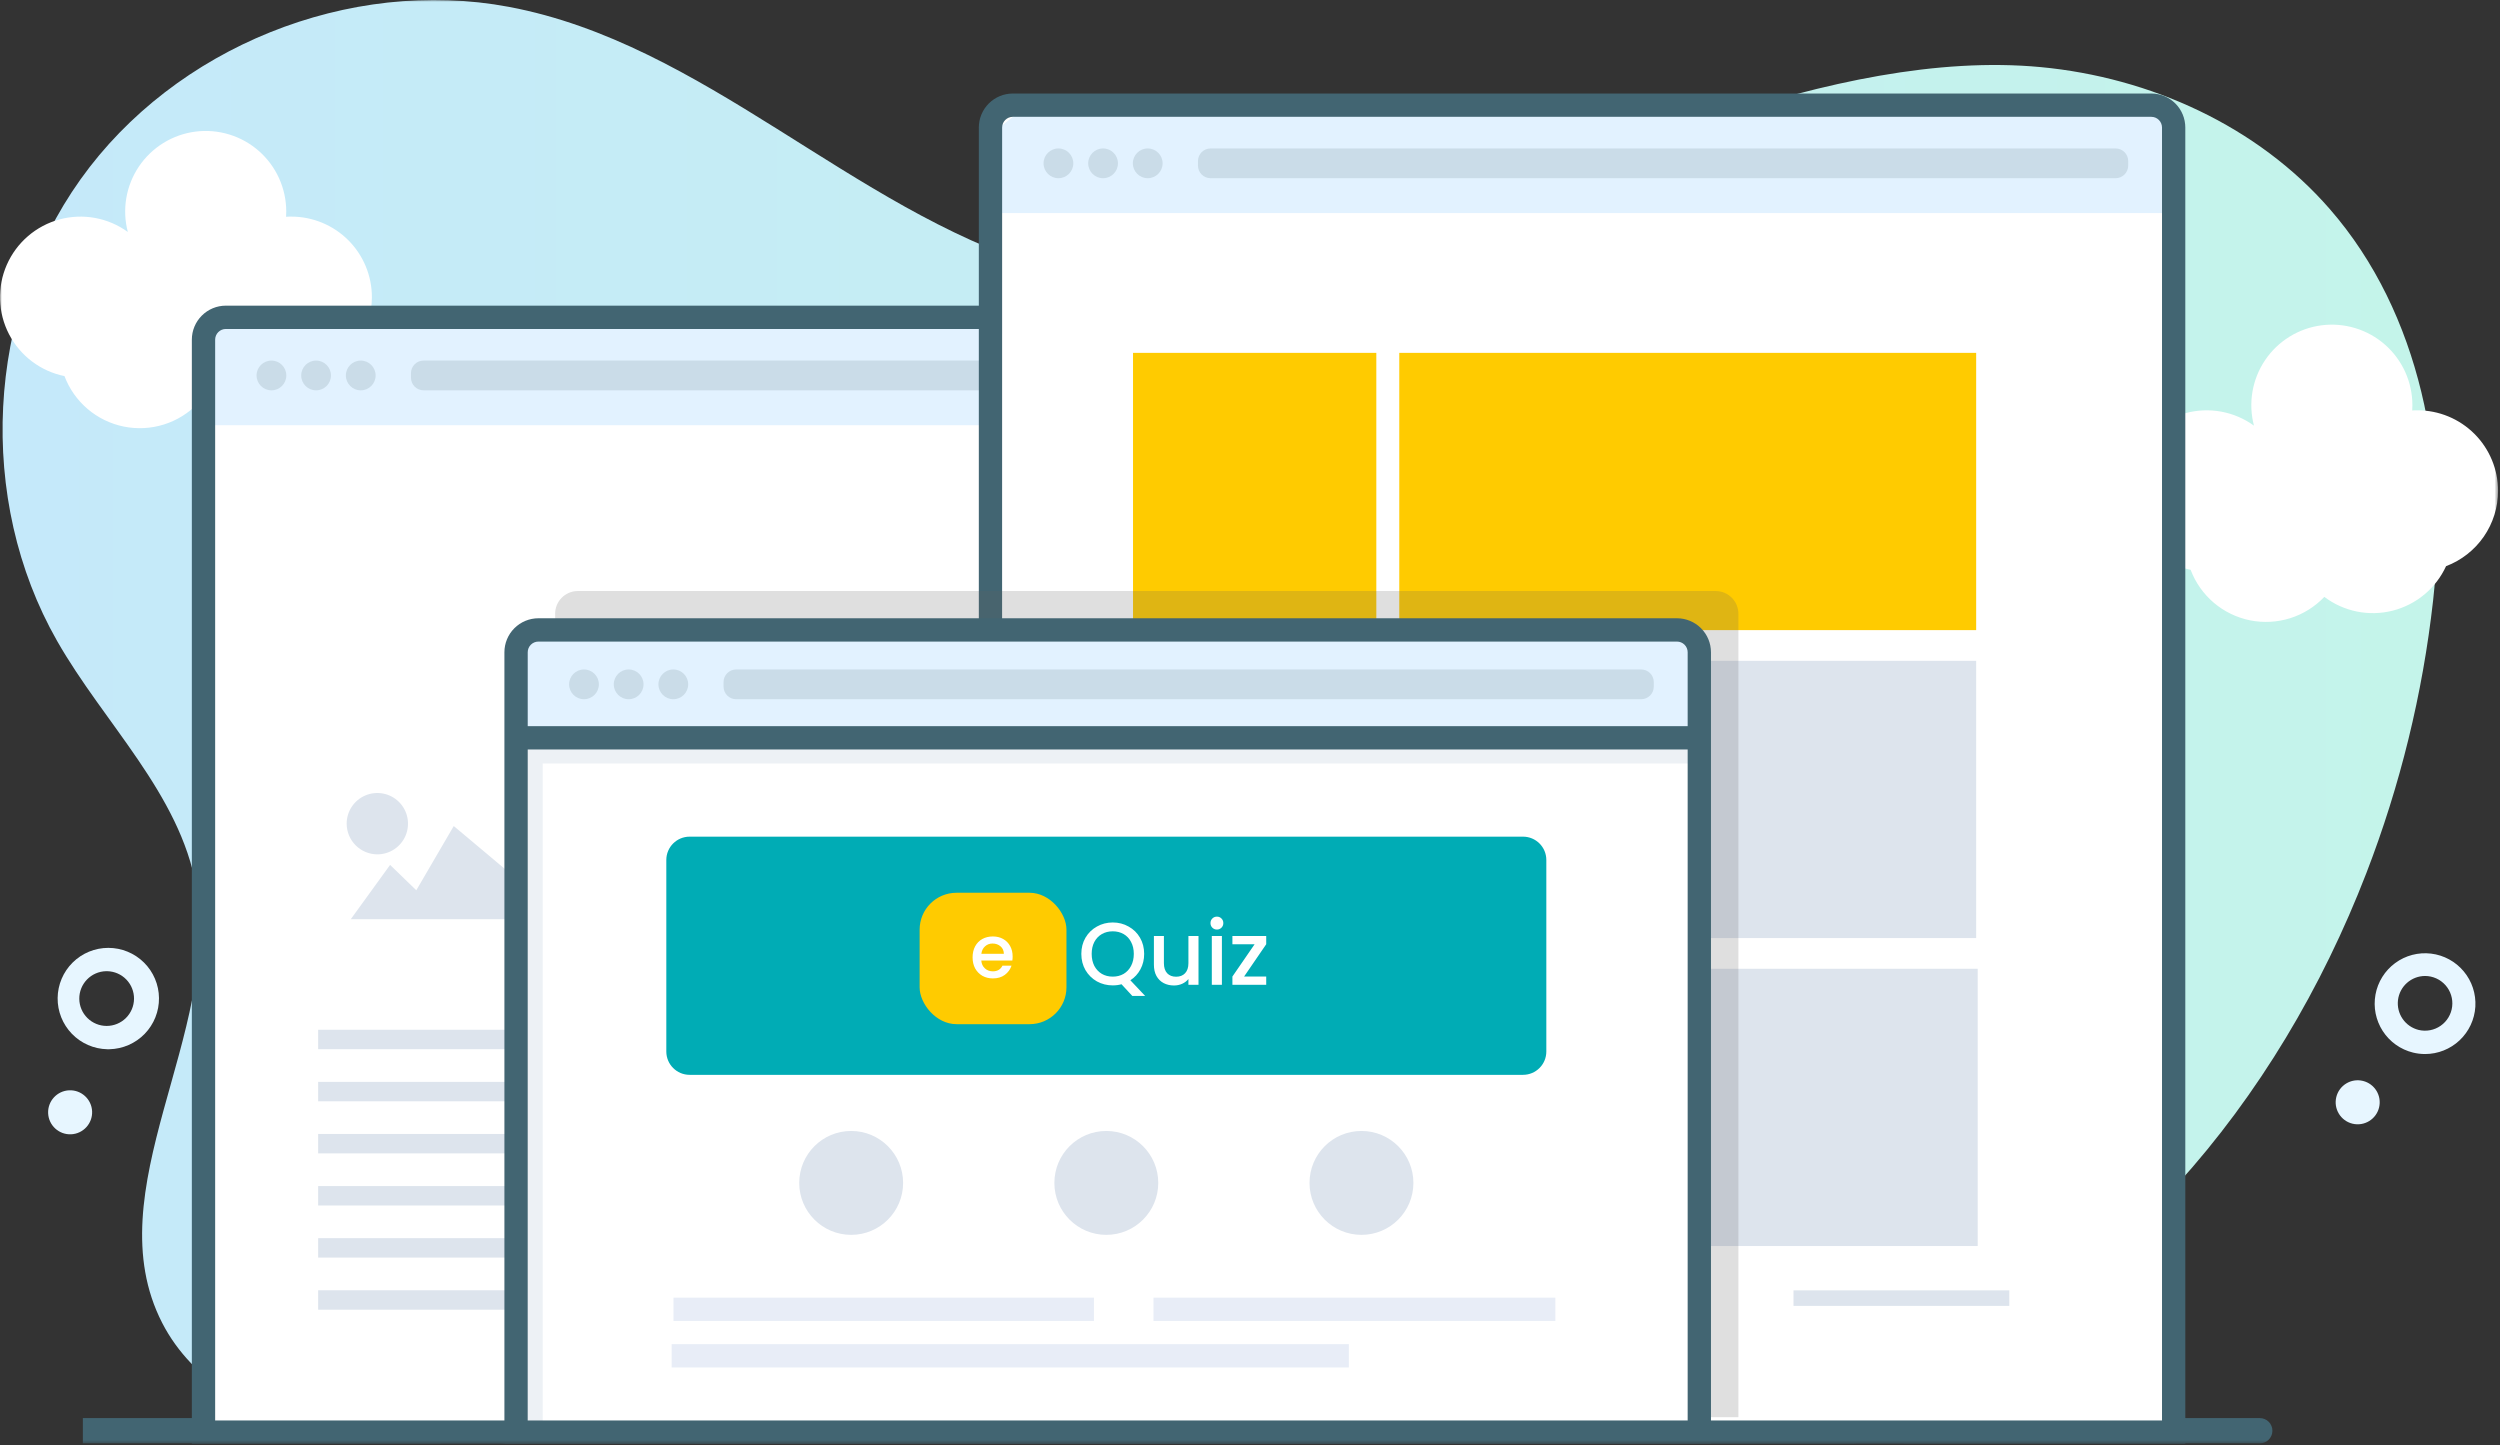 <svg width="678" height="392" viewBox="0 0 678 392" fill="none" xmlns="http://www.w3.org/2000/svg">
<rect x="0" y="0" width="678" height="392" fill="#333333" stroke="none"/>
<g clip-path="url(#clip0_20_295)">
<mask id="mask0_20_295" style="mask-type:luminance" maskUnits="userSpaceOnUse" x="0" y="0" width="678" height="392">
<path d="M677.494 0H0V391.547H677.494V0Z" fill="white"/>
</mask>
<g mask="url(#mask0_20_295)">
<path d="M641.745 236.811C617.802 298.815 572.786 353.136 510.26 377.009C502.127 380.109 493.823 382.739 485.389 384.886C440.779 396.261 391.976 392.305 350.853 371.577C333.4 362.773 317.485 351.139 299.969 342.462C282.453 333.784 262.45 328.104 243.385 332.388C226.969 336.076 213.12 346.645 199.175 356.06C166.302 378.258 126.776 395.824 87.85 388.2C69.939 384.696 52.301 374.991 43.983 358.768C25.598 322.904 60.272 280.263 53.25 240.599C48.756 215.214 28.232 196.204 15.472 173.801C-6.364 135.481 -3.782 84.579 21.82 48.672C47.423 12.765 94.688 -6.281 138.023 1.864C190.867 11.801 230.82 56.528 282.205 72.356C314.34 82.245 349.231 79.295 379.922 66.27C429.511 45.221 497.637 12.939 553.442 18.198C583.117 20.995 612.223 34.167 631.81 56.66C656.57 85.053 663.992 125.365 659.862 162.805C657.028 188.15 650.938 213.024 641.745 236.811Z" fill="url(#paint0_linear_20_295)"/>
<path d="M657.676 285.854C656.575 285.853 655.479 285.721 654.41 285.459C651.027 284.628 648.093 282.538 646.202 279.615C644.311 276.691 643.605 273.156 644.232 269.731C644.853 266.306 646.766 263.248 649.568 261.183C652.371 259.118 655.858 258.201 659.314 258.619C662.77 259.037 665.936 260.759 668.164 263.433C670.398 266.107 671.52 269.532 671.315 273.007C671.104 276.483 669.576 279.748 667.042 282.136C664.508 284.524 661.158 285.853 657.676 285.854ZM657.676 264.684C655.864 264.691 654.12 265.36 652.766 266.565C651.412 267.77 650.548 269.428 650.332 271.227C650.121 273.025 650.569 274.84 651.602 276.33C652.629 277.821 654.167 278.882 655.927 279.316C656.944 279.561 658.002 279.587 659.035 279.393C660.062 279.2 661.037 278.791 661.896 278.192C662.754 277.594 663.481 276.821 664.019 275.923C664.556 275.025 664.904 274.023 665.025 272.984C665.151 271.944 665.051 270.889 664.74 269.89C664.429 268.89 663.908 267.968 663.213 267.184C662.517 266.4 661.669 265.772 660.71 265.341C659.757 264.91 658.724 264.686 657.676 264.684Z" fill="#E7F6FF"/>
<path d="M645.206 300.348C645.981 297.144 644.016 293.916 640.808 293.14C637.605 292.362 634.38 294.33 633.601 297.534C632.826 300.738 634.791 303.965 637.994 304.743C641.203 305.519 644.427 303.552 645.206 300.348Z" fill="#E7F6FF"/>
<path d="M29.075 284.552C25.456 284.473 22.015 282.97 19.498 280.369C16.981 277.767 15.592 274.278 15.631 270.659C15.671 267.039 17.136 263.582 19.709 261.036C22.282 258.49 25.756 257.063 29.375 257.063C32.994 257.063 36.467 258.49 39.04 261.036C41.613 263.582 43.079 267.039 43.118 270.659C43.158 274.278 41.768 277.767 39.252 280.369C36.734 282.97 33.293 284.473 29.675 284.552H29.075ZM29.075 263.387H28.764C26.809 263.43 24.951 264.241 23.591 265.646C22.232 267.051 21.481 268.935 21.502 270.89C21.523 272.845 22.314 274.712 23.704 276.087C25.094 277.462 26.97 278.233 28.924 278.233C30.879 278.233 32.755 277.462 34.145 276.087C35.534 274.712 36.325 272.845 36.347 270.89C36.368 268.935 35.617 267.051 34.258 265.646C32.898 264.241 31.039 263.43 29.085 263.387H29.075Z" fill="#E7F6FF"/>
<path d="M19.275 307.62C22.569 307.478 25.123 304.693 24.981 301.398C24.839 298.105 22.054 295.55 18.761 295.692C15.468 295.834 12.913 298.619 13.055 301.913C13.197 305.207 15.982 307.762 19.275 307.62Z" fill="#E7F6FF"/>
<path d="M373.548 62.307C370.268 62.31 367.096 61.139 364.605 59.005C362.114 56.871 360.469 53.916 359.968 50.674C359.468 47.432 360.143 44.118 361.874 41.332C363.605 38.545 366.275 36.471 369.403 35.483C372.53 34.496 375.908 34.661 378.925 35.948C381.941 37.236 384.397 39.561 385.848 42.503C387.299 45.445 387.649 48.809 386.834 51.986C386.02 55.164 384.095 57.945 381.408 59.826C379.104 61.438 376.36 62.304 373.548 62.307ZM373.506 41.148C371.587 41.146 369.741 41.885 368.353 43.21C366.966 44.536 366.143 46.346 366.057 48.263C365.97 50.181 366.627 52.057 367.891 53.502C369.154 54.947 370.926 55.848 372.837 56.019C374.749 56.189 376.652 55.615 378.151 54.416C379.65 53.217 380.628 51.486 380.882 49.584C381.136 47.681 380.646 45.754 379.514 44.204C378.383 42.654 376.696 41.601 374.807 41.264C374.378 41.187 373.942 41.148 373.506 41.148Z" fill="#E7F6FF"/>
<path d="M345.525 61.557C348.223 59.664 348.877 55.942 346.984 53.242C345.091 50.543 341.37 49.889 338.671 51.782C335.971 53.675 335.318 57.397 337.21 60.097C339.103 62.796 342.826 63.45 345.525 61.557Z" fill="#E7F6FF"/>
<path d="M677.473 133.12C677.473 127.327 675.171 121.771 671.078 117.674C666.979 113.577 661.427 111.276 655.632 111.276C655.147 111.276 654.668 111.276 654.194 111.323C654.225 110.849 654.241 110.37 654.241 109.885C654.241 106.78 653.577 103.711 652.297 100.883C651.017 98.054 649.152 95.531 646.818 93.481C644.485 91.432 641.745 89.903 638.774 88.997C635.808 88.09 632.679 87.827 629.602 88.225C626.521 88.623 623.565 89.673 620.921 91.304C618.281 92.936 616.016 95.112 614.283 97.686C612.55 100.262 611.385 103.177 610.864 106.238C610.348 109.299 610.485 112.436 611.275 115.438C608.635 113.524 605.601 112.225 602.393 111.636C599.185 111.048 595.887 111.185 592.742 112.038C589.591 112.891 586.678 114.438 584.202 116.565C581.731 118.693 579.772 121.347 578.455 124.332C577.143 127.318 576.516 130.559 576.621 133.819C576.727 137.079 577.559 140.273 579.06 143.17C580.557 146.065 582.685 148.589 585.287 150.554C587.89 152.52 590.898 153.877 594.096 154.528C595.402 157.988 597.562 161.061 600.38 163.458C603.194 165.854 606.576 167.496 610.195 168.23C613.819 168.964 617.575 168.766 621.1 167.654C624.624 166.542 627.811 164.553 630.361 161.872C632.969 163.841 635.982 165.199 639.185 165.847C642.388 166.496 645.691 166.418 648.857 165.619C652.029 164.82 654.973 163.321 657.486 161.232C659.999 159.143 662.006 156.517 663.371 153.548C667.517 151.976 671.083 149.18 673.607 145.532C676.125 141.883 677.473 137.555 677.473 133.12Z" fill="white"/>
<path d="M100.857 80.612C100.86 77.742 100.297 74.899 99.201 72.247C98.105 69.595 96.497 67.184 94.469 65.154C92.441 63.123 90.033 61.512 87.382 60.413C84.732 59.313 81.891 58.747 79.021 58.746C78.536 58.746 78.057 58.746 77.583 58.794C77.614 58.319 77.63 57.84 77.63 57.355C77.63 54.251 76.968 51.182 75.687 48.353C74.408 45.525 72.54 43.002 70.208 40.952C67.876 38.902 65.134 37.373 62.165 36.467C59.196 35.56 56.068 35.297 52.989 35.695C49.911 36.093 46.952 37.143 44.311 38.774C41.67 40.406 39.407 42.582 37.673 45.157C35.939 47.732 34.774 50.647 34.255 53.708C33.736 56.769 33.875 59.906 34.664 62.909C32.024 60.994 28.989 59.695 25.782 59.107C22.575 58.518 19.276 58.656 16.129 59.508C12.982 60.361 10.065 61.908 7.594 64.036C5.122 66.163 3.158 68.817 1.846 71.802C0.534 74.788 -0.093 78.03 0.011 81.289C0.115 84.549 0.947 87.744 2.447 90.639C3.947 93.536 6.076 96.059 8.678 98.024C11.28 99.99 14.289 101.348 17.485 101.998C18.791 105.455 20.952 108.525 23.767 110.919C26.582 113.314 29.959 114.955 33.58 115.688C37.202 116.422 40.951 116.225 44.475 115.115C48 114.006 51.186 112.019 53.734 109.343C56.341 111.311 59.357 112.669 62.558 113.318C65.76 113.966 69.066 113.888 72.233 113.089C75.4 112.29 78.348 110.791 80.859 108.702C83.371 106.613 85.382 103.987 86.744 101.018C90.888 99.45 94.457 96.657 96.978 93.013C99.499 89.369 100.851 85.043 100.857 80.612Z" fill="white"/>
<path d="M502.668 391.436H188.428V384.587H502.668C503.577 384.587 504.447 384.948 505.09 385.589C505.732 386.232 506.093 387.103 506.093 388.012C506.093 388.92 505.732 389.791 505.09 390.433C504.447 391.075 503.577 391.436 502.668 391.436Z" fill="#426572"/>
<path d="M174.373 391.436H155.16C154.252 391.436 153.381 391.075 152.739 390.433C152.097 389.791 151.736 388.92 151.736 388.012C151.736 387.103 152.097 386.232 152.739 385.589C153.381 384.948 154.252 384.587 155.16 384.587H174.373C175.281 384.587 176.152 384.948 176.794 385.589C177.436 386.232 177.797 387.103 177.797 388.012C177.797 388.92 177.436 389.791 176.794 390.433C176.152 391.075 175.281 391.436 174.373 391.436Z" fill="#426572"/>
<path d="M142.691 391.436H136.569C135.661 391.436 134.79 391.075 134.148 390.433C133.506 389.791 133.145 388.92 133.145 388.012C133.145 387.103 133.506 386.232 134.148 385.589C134.79 384.948 135.661 384.587 136.569 384.587H142.691C143.599 384.587 144.47 384.948 145.112 385.589C145.754 386.232 146.115 387.103 146.115 388.012C146.115 388.92 145.754 389.791 145.112 390.433C144.47 391.075 143.599 391.436 142.691 391.436Z" fill="#426572"/>
<path d="M612.855 391.436H516.27V384.587H612.855C613.761 384.587 614.636 384.948 615.278 385.589C615.921 386.232 616.279 387.103 616.279 388.012C616.279 388.92 615.921 389.791 615.278 390.433C614.636 391.075 613.761 391.436 612.855 391.436Z" fill="#426572"/>
<path d="M119.058 391.436H22.468V384.587H119.058C119.967 384.587 120.837 384.948 121.479 385.589C122.122 386.232 122.483 387.103 122.483 388.012C122.483 388.92 122.122 389.791 121.479 390.433C120.837 391.075 119.967 391.436 119.058 391.436Z" fill="#426572"/>
<path d="M375.086 92.108V388.385H54.177V92.108C54.183 90.505 54.822 88.968 55.956 87.834C57.09 86.7 58.626 86.06 60.23 86.055H369.028C369.392 86.055 369.755 86.088 370.113 86.155C371.506 86.411 372.766 87.147 373.674 88.234C374.582 89.321 375.082 90.692 375.086 92.108Z" fill="white"/>
<path d="M59.224 115.323H376.092V94.037L370.034 86.055H92.528H60.235L55.188 94.037V115.323H59.224Z" fill="#E2F2FF"/>
<path d="M379.253 391.546H52.028V92.108C52.03 89.665 53.002 87.323 54.73 85.596C56.456 83.868 58.798 82.896 61.241 82.893H370.034C372.477 82.896 374.819 83.868 376.546 85.596C378.273 87.323 379.245 89.665 379.248 92.108L379.253 391.546ZM58.349 385.223H372.932V92.108C372.93 91.342 372.625 90.607 372.083 90.065C371.541 89.522 370.806 89.217 370.039 89.216H61.241C60.475 89.217 59.74 89.522 59.198 90.065C58.656 90.607 58.351 91.342 58.349 92.108V385.223Z" fill="#426572"/>
<path d="M73.616 105.86C75.845 105.86 77.651 104.053 77.651 101.824C77.651 99.595 75.845 97.788 73.616 97.788C71.388 97.788 69.581 99.595 69.581 101.824C69.581 104.053 71.388 105.86 73.616 105.86Z" fill="#CADCE8"/>
<path d="M85.722 105.86C87.951 105.86 89.757 104.053 89.757 101.824C89.757 99.595 87.951 97.788 85.722 97.788C83.494 97.788 81.687 99.595 81.687 101.824C81.687 104.053 83.494 105.86 85.722 105.86Z" fill="#CADCE8"/>
<path d="M97.833 105.86C100.062 105.86 101.869 104.053 101.869 101.824C101.869 99.595 100.062 97.788 97.833 97.788C95.605 97.788 93.798 99.595 93.798 101.824C93.798 104.053 95.605 105.86 97.833 105.86Z" fill="#CADCE8"/>
<path d="M360.315 97.784H114.881C112.989 97.784 111.456 99.317 111.456 101.209V102.431C111.456 104.323 112.989 105.856 114.881 105.856H360.315C362.206 105.856 363.739 104.323 363.739 102.431V101.209C363.739 99.317 362.206 97.784 360.315 97.784Z" fill="#CADCE8"/>
<path d="M588.511 34.578V388.384H267.618V34.578C267.623 32.974 268.262 31.437 269.397 30.303C270.53 29.169 272.067 28.529 273.671 28.524H582.464C582.827 28.524 583.191 28.557 583.549 28.624C584.94 28.883 586.199 29.619 587.105 30.706C588.011 31.793 588.506 33.162 588.511 34.578Z" fill="white"/>
<path d="M272.654 57.792H589.523V36.506L583.465 28.524H305.959H278.712L268.619 36.506V57.792H272.654Z" fill="#E2F2FF"/>
<path d="M592.657 391.545H265.458V34.578C265.46 32.134 266.432 29.792 268.159 28.064C269.887 26.337 272.229 25.365 274.672 25.362H583.465C585.904 25.371 588.243 26.345 589.965 28.072C591.688 29.799 592.652 32.138 592.657 34.578V391.545ZM271.753 385.223H586.336V34.578C586.336 33.811 586.03 33.076 585.487 32.534C584.945 31.991 584.213 31.686 583.443 31.685H274.672C273.905 31.686 273.17 31.991 272.628 32.534C272.086 33.076 271.781 33.811 271.779 34.578L271.753 385.223Z" fill="#426572"/>
<path d="M287.046 48.331C289.275 48.331 291.082 46.524 291.082 44.295C291.082 42.066 289.275 40.259 287.046 40.259C284.817 40.259 283.011 42.066 283.011 44.295C283.011 46.524 284.817 48.331 287.046 48.331Z" fill="#CADCE8"/>
<path d="M299.152 48.331C301.381 48.331 303.188 46.524 303.188 44.295C303.188 42.066 301.381 40.259 299.152 40.259C296.924 40.259 295.117 42.066 295.117 44.295C295.117 46.524 296.924 48.331 299.152 48.331Z" fill="#CADCE8"/>
<path d="M311.264 48.331C313.492 48.331 315.299 46.524 315.299 44.295C315.299 42.066 313.492 40.259 311.264 40.259C309.035 40.259 307.228 42.066 307.228 44.295C307.228 46.524 309.035 48.331 311.264 48.331Z" fill="#CADCE8"/>
<path d="M573.745 40.259H328.311C326.42 40.259 324.887 41.792 324.887 43.684V44.906C324.887 46.798 326.42 48.331 328.311 48.331H573.745C575.636 48.331 577.169 46.798 577.169 44.906V43.684C577.169 41.792 575.636 40.259 573.745 40.259Z" fill="#CADCE8"/>
<path d="M373.258 95.697H307.276V170.888H373.258V95.697Z" fill="#FFCB00"/>
<path d="M535.936 95.697H379.485V170.888H535.936V95.697Z" fill="#FFCB00"/>
<path d="M535.936 179.212H462.067V254.403H535.936V179.212Z" fill="#DDE4ED"/>
<path d="M455.84 179.212H308.108V254.403H455.84V179.212Z" fill="#DDE4ED"/>
<path d="M536.352 262.729H308.108V337.92H536.352V262.729Z" fill="#DDE4ED"/>
<path d="M137.649 279.272H86.28V284.541H137.649V279.272Z" fill="#DDE4ED"/>
<path d="M137.649 293.403H86.28V298.672H137.649V293.403Z" fill="#DDE4ED"/>
<path d="M137.649 307.53H86.28V312.799H137.649V307.53Z" fill="#DDE4ED"/>
<path d="M137.649 321.661H86.28V326.93H137.649V321.661Z" fill="#DDE4ED"/>
<path d="M137.649 335.79H86.28V341.059H137.649V335.79Z" fill="#DDE4ED"/>
<path d="M137.649 349.922H86.28V355.19H137.649V349.922Z" fill="#DDE4ED"/>
<path d="M112.9 241.442L123.057 224.024L138.792 237.227V249.288H95.131L105.793 234.561L112.9 241.442Z" fill="#DDE4ED"/>
<path d="M158.89 233.218H143.66V214.682L146.705 211.763L158.89 224.203V233.218Z" fill="#DDE4ED"/>
<path d="M102.337 231.702C103.983 231.7 105.592 231.211 106.959 230.296C108.327 229.38 109.392 228.08 110.02 226.558C110.648 225.037 110.812 223.364 110.489 221.75C110.166 220.136 109.372 218.654 108.207 217.492C107.041 216.329 105.558 215.539 103.943 215.22C102.329 214.901 100.656 215.068 99.137 215.701C97.617 216.333 96.32 217.402 95.408 218.772C94.496 220.142 94.011 221.752 94.014 223.398C94.025 225.6 94.906 227.709 96.465 229.264C98.025 230.82 100.135 231.696 102.337 231.702Z" fill="#DDE4ED"/>
<path opacity="0.2" d="M471.455 166.526V384.349H150.551V166.526C150.531 164.897 151.157 163.326 152.291 162.158C153.425 160.989 154.975 160.316 156.604 160.287H465.397C467.026 160.315 468.578 160.987 469.713 162.156C470.849 163.325 471.475 164.896 471.455 166.526Z" fill="#606060"/>
<path d="M459.849 176.889V388.385H138.945V176.889C138.951 175.285 139.59 173.749 140.724 172.614C141.858 171.481 143.395 170.841 144.998 170.835H453.791C454.155 170.835 454.519 170.869 454.876 170.935C456.269 171.192 457.529 171.928 458.437 173.015C459.345 174.102 459.845 175.473 459.849 176.889Z" fill="white"/>
<path d="M143.992 200.098H460.856V178.812L454.803 170.829H177.291H142.48L139.957 178.812V200.098H143.992Z" fill="#E2F2FF"/>
<path d="M158.379 189.63C160.607 189.63 162.414 187.823 162.414 185.594C162.414 183.365 160.607 181.558 158.379 181.558C156.15 181.558 154.344 183.365 154.344 185.594C154.344 187.823 156.15 189.63 158.379 189.63Z" fill="#CADCE8"/>
<path d="M170.49 189.63C172.719 189.63 174.526 187.823 174.526 185.594C174.526 183.365 172.719 181.558 170.49 181.558C168.261 181.558 166.455 183.365 166.455 185.594C166.455 187.823 168.261 189.63 170.49 189.63Z" fill="#CADCE8"/>
<path d="M182.602 189.63C184.83 189.63 186.637 187.823 186.637 185.594C186.637 183.365 184.83 181.558 182.602 181.558C180.373 181.558 178.566 183.365 178.566 185.594C178.566 187.823 180.373 189.63 182.602 189.63Z" fill="#CADCE8"/>
<path d="M445.083 181.558H199.649C197.758 181.558 196.225 183.091 196.225 184.983V186.205C196.225 188.097 197.758 189.63 199.649 189.63H445.083C446.974 189.63 448.507 188.097 448.507 186.205V184.983C448.507 183.091 446.974 181.558 445.083 181.558Z" fill="#CADCE8"/>
<path d="M230.836 334.895C238.616 334.895 244.923 328.587 244.923 320.806C244.923 313.025 238.616 306.717 230.836 306.717C223.056 306.717 216.749 313.025 216.749 320.806C216.749 328.587 223.056 334.895 230.836 334.895Z" fill="#DDE4ED"/>
<path d="M300.032 334.895C307.812 334.895 314.119 328.587 314.119 320.806C314.119 313.025 307.812 306.717 300.032 306.717C292.252 306.717 285.945 313.025 285.945 320.806C285.945 328.587 292.252 334.895 300.032 334.895Z" fill="#DDE4ED"/>
<path d="M369.228 334.895C377.008 334.895 383.315 328.587 383.315 320.806C383.315 313.025 377.008 306.717 369.228 306.717C361.448 306.717 355.141 313.025 355.141 320.806C355.141 328.587 361.448 334.895 369.228 334.895Z" fill="#DDE4ED"/>
<path d="M413.043 226.901H187.027C183.536 226.901 180.705 229.731 180.705 233.223V285.174C180.705 288.666 183.536 291.496 187.027 291.496H413.043C416.534 291.496 419.364 288.666 419.364 285.174V233.223C419.364 229.731 416.534 226.901 413.043 226.901Z" fill="#00ACB5"/>
<path d="M296.682 351.92H182.649V358.243H296.682V351.92Z" fill="#E8EDF7"/>
<path d="M365.809 364.532H182.149V370.855H365.809V364.532Z" fill="#E8EDF7"/>
<path d="M421.814 351.92H312.828V358.243H421.814V351.92Z" fill="#E8EDF7"/>
<path opacity="0.3" d="M147.179 387.879H142.438V202.327H459.655V207.069H147.179V387.879Z" fill="#C1CEDE"/>
<path d="M459.902 196.936H140.315V203.259H459.902V196.936Z" fill="#426572"/>
<path d="M464.017 391.546H136.796V176.889C136.799 174.446 137.77 172.104 139.497 170.376C141.225 168.649 143.567 167.677 146.01 167.674H454.803C457.245 167.677 459.588 168.649 461.315 170.376C463.042 172.104 464.014 174.446 464.017 176.889V391.546ZM143.112 385.223H457.695V176.889C457.693 176.122 457.388 175.387 456.846 174.845C456.304 174.303 455.569 173.998 454.803 173.996H146.01C145.243 173.998 144.508 174.303 143.966 174.845C143.424 175.387 143.119 176.122 143.118 176.889L143.112 385.223Z" fill="#426572"/>
<path d="M544.923 349.944H486.395V354.159H544.923V349.944Z" fill="#DDE4ED"/>
</g>
<path d="M307.08 270.094L304.152 266.926C303.432 267.134 302.64 267.238 301.776 267.238C300.224 267.238 298.792 266.878 297.48 266.158C296.184 265.422 295.152 264.406 294.384 263.11C293.632 261.798 293.256 260.326 293.256 258.694C293.256 257.062 293.632 255.598 294.384 254.302C295.152 253.006 296.184 251.998 297.48 251.278C298.792 250.542 300.224 250.174 301.776 250.174C303.344 250.174 304.776 250.542 306.072 251.278C307.384 251.998 308.416 253.006 309.168 254.302C309.92 255.598 310.296 257.062 310.296 258.694C310.296 260.23 309.96 261.622 309.288 262.87C308.632 264.102 307.72 265.094 306.552 265.846L310.56 270.094H307.08ZM296.064 258.694C296.064 259.926 296.304 261.014 296.784 261.958C297.28 262.886 297.96 263.606 298.824 264.118C299.688 264.614 300.672 264.862 301.776 264.862C302.88 264.862 303.864 264.614 304.728 264.118C305.592 263.606 306.264 262.886 306.744 261.958C307.24 261.014 307.488 259.926 307.488 258.694C307.488 257.462 307.24 256.382 306.744 255.454C306.264 254.526 305.592 253.814 304.728 253.318C303.864 252.822 302.88 252.574 301.776 252.574C300.672 252.574 299.688 252.822 298.824 253.318C297.96 253.814 297.28 254.526 296.784 255.454C296.304 256.382 296.064 257.462 296.064 258.694ZM325.035 253.846V267.07H322.299V265.51C321.867 266.054 321.299 266.486 320.595 266.806C319.907 267.11 319.171 267.262 318.387 267.262C317.347 267.262 316.411 267.046 315.579 266.614C314.763 266.182 314.115 265.542 313.635 264.694C313.171 263.846 312.939 262.822 312.939 261.622V253.846H315.651V261.214C315.651 262.398 315.947 263.31 316.539 263.95C317.131 264.574 317.939 264.886 318.963 264.886C319.987 264.886 320.795 264.574 321.387 263.95C321.995 263.31 322.299 262.398 322.299 261.214V253.846H325.035ZM330.036 252.094C329.54 252.094 329.124 251.926 328.788 251.59C328.452 251.254 328.284 250.838 328.284 250.342C328.284 249.846 328.452 249.43 328.788 249.094C329.124 248.758 329.54 248.59 330.036 248.59C330.516 248.59 330.924 248.758 331.26 249.094C331.596 249.43 331.764 249.846 331.764 250.342C331.764 250.838 331.596 251.254 331.26 251.59C330.924 251.926 330.516 252.094 330.036 252.094ZM331.38 253.846V267.07H328.644V253.846H331.38ZM337.397 264.838H343.397V267.07H334.229V264.838L340.253 256.078H334.229V253.846H343.397V256.078L337.397 264.838Z" fill="white"/>
<rect x="249.403" y="242.118" width="39.821" height="35.636" rx="10" fill="#FFCB00"/>
<path d="M274.626 259.386C274.626 259.799 274.6 260.172 274.546 260.506H266.126C266.193 261.386 266.52 262.092 267.106 262.626C267.693 263.159 268.413 263.426 269.266 263.426C270.493 263.426 271.36 262.912 271.866 261.886H274.326C273.993 262.899 273.386 263.732 272.506 264.386C271.64 265.026 270.56 265.346 269.266 265.346C268.213 265.346 267.266 265.112 266.426 264.646C265.6 264.166 264.946 263.499 264.466 262.646C264 261.779 263.766 260.779 263.766 259.646C263.766 258.512 263.993 257.519 264.446 256.666C264.913 255.799 265.56 255.132 266.386 254.666C267.226 254.199 268.186 253.966 269.266 253.966C270.306 253.966 271.233 254.192 272.046 254.646C272.86 255.099 273.493 255.739 273.946 256.566C274.4 257.379 274.626 258.319 274.626 259.386ZM272.246 258.666C272.233 257.826 271.933 257.152 271.346 256.646C270.76 256.139 270.033 255.886 269.166 255.886C268.38 255.886 267.706 256.139 267.146 256.646C266.586 257.139 266.253 257.812 266.146 258.666H272.246Z" fill="white"/>
</g>
<defs>
<linearGradient id="paint0_linear_20_295" x1="0.695" y1="195.572" x2="660.931" y2="195.572" gradientUnits="userSpaceOnUse">
<stop stop-color="#C5E9FA"/>
<stop offset="1" stop-color="#C4F4EA"/>
</linearGradient>
<clipPath id="clip0_20_295">
<rect width="678" height="392" fill="white"/>
</clipPath>
</defs>
</svg>
